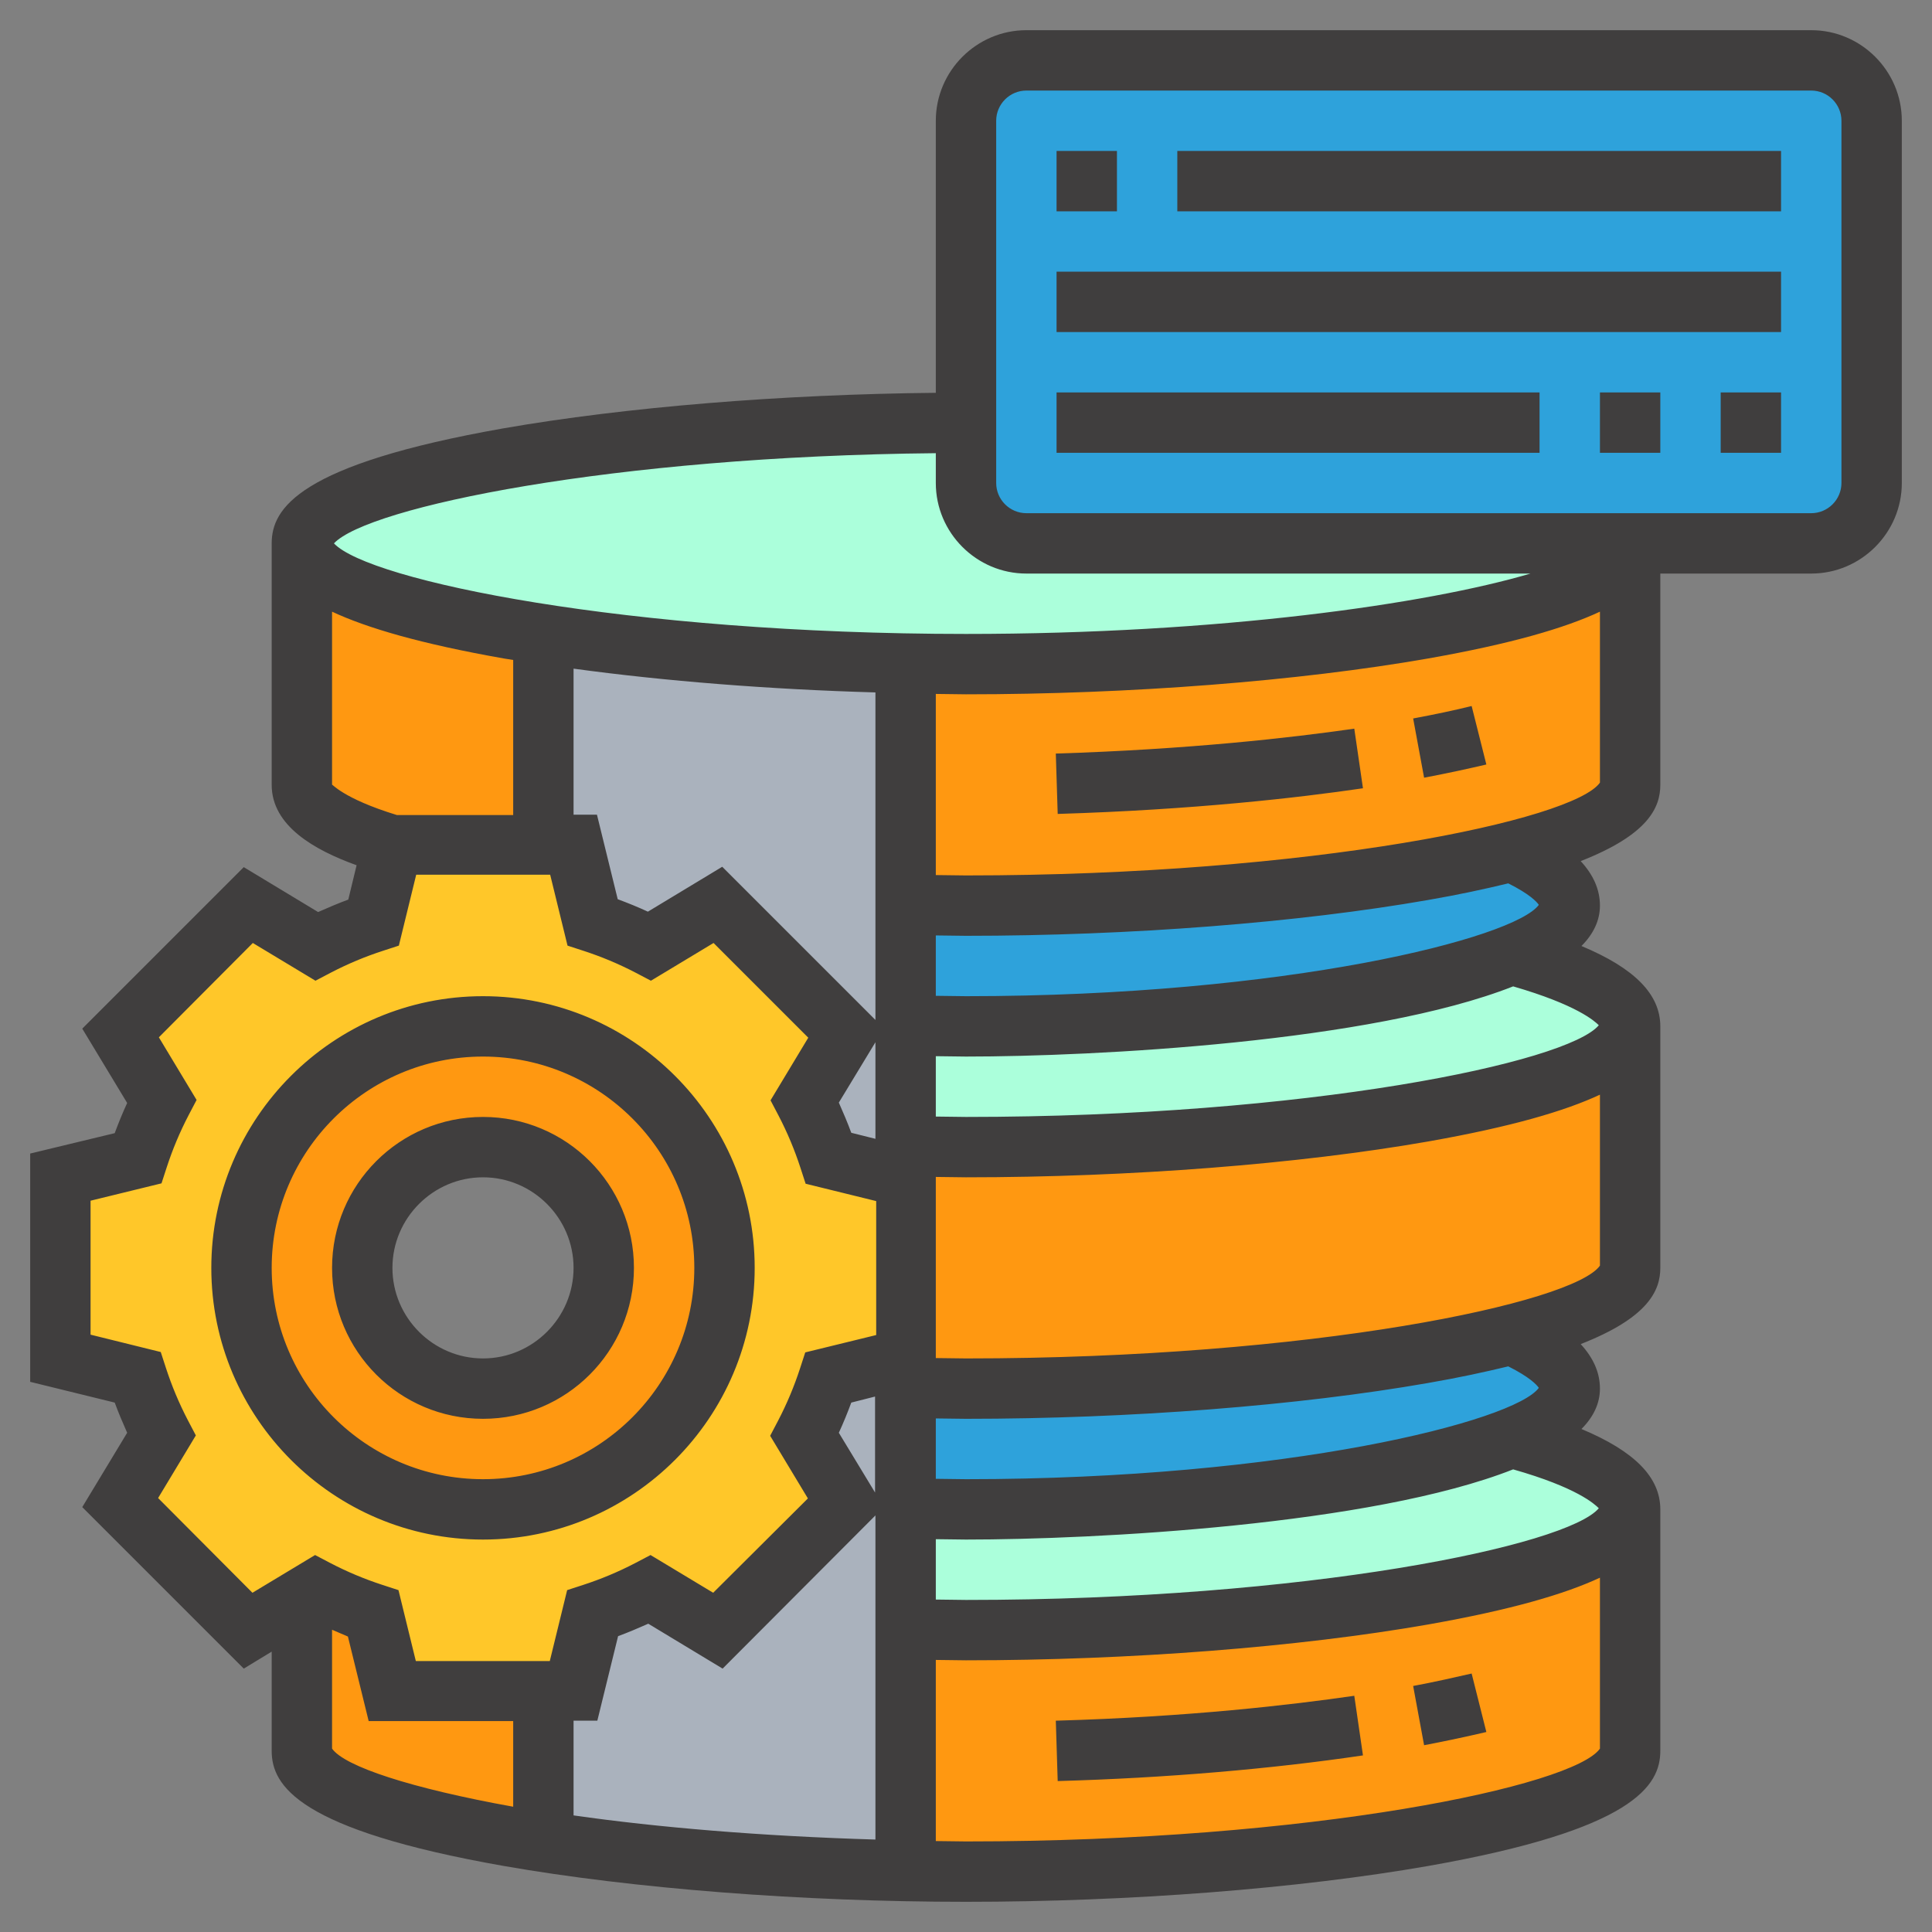 <svg xmlns="http://www.w3.org/2000/svg" viewBox="0 0 512 512"><rect x="0" y="0" width="512" height="512" fill="#808080" stroke="none"/><path d="M240 303.8v8.2l-20.5-5c-1.7-5.3-3.8-10.2-6.3-15l11-18.2-33.9-33.9-18.2 11c-4.8-2.5-9.8-4.6-15-6.3l-5-20.5h-8v-55.8c27.5 4.2 61.3 7 96 7.7v96l-.1 31.8zm0 96v96c-34.7-.6-68.5-3.4-96-7.7V448h8l5-20.5c5.3-1.7 10.2-3.8 15-6.3l18.2 11 33.9-33.9-11-18.2c2.5-4.8 4.6-9.8 6.3-15l20.5-5v7.8l.1 31.9z" fill="#aab2bd"/><path d="M240 312v48l-20.5 5c-1.7 5.3-3.8 10.2-6.3 15l11 18.2-33.9 33.9-18.2-11c-4.8 2.5-9.8 4.6-15 6.3l-5 20.5h-48l-5-20.5c-5.3-1.7-10.2-3.8-15-6.3l-3.9 2.3v.1L66 432.1l-33.9-33.9 11-18.2c-2.5-4.8-4.6-9.8-6.3-15L16 360v-48l20.5-5c1.7-5.3 3.8-10.2 6.3-15l-11-18.2 33.9-33.9 18.2 11c4.8-2.5 9.8-4.6 15-6.3l5-20.5h48l5 20.5c5.3 1.7 10.2 3.8 15 6.3l18.2-11 33.9 33.9-11 18.2c2.5 4.8 4.6 9.8 6.3 15l20.7 5zm-48 24c0-35.4-28.6-64-64-64s-64 28.6-64 64 28.6 64 64 64 64-28.6 64-64z" fill="#ffc729"/><path d="M128 272c35.4 0 64 28.6 64 64s-28.6 64-64 64-64-28.6-64-64 28.6-64 64-64zm32 64a32 32 0 1 0-64 0 32 32 0 1 0 64 0zm-61 91.5l5 20.5h40v40.2c-38-5.9-64-14.6-64-24.2v-40.5l3.9-2.3c4.8 2.5 9.8 4.6 15.1 6.3zM432 400v64c0 17.7-87.6 32-176 32-5.4 0-10.6-.1-16-.2v-64l16 .2c88.4 0 176-14.3 176-32zm-176-96c88.4 0 176-14.3 176-32v64c0 6.3-11.3 12.2-29.9 17.2C369 362.1 312.6 368 256 368c-5.4 0-10.6-.1-16-.2v-64l16 .2zM144 168.2V224h-40c-15.9-4.7-24-10.2-24-16v-64c0 9.6 26 18.2 64 24.2zM432 144v64c0 6.3-11.3 12.2-29.9 17.2C369 234.1 312.6 240 256 240c-5.4 0-10.7-.1-16-.2v-64l16 .2c88.4 0 176-14.3 176-32z" fill="#ff9811"/><path d="M402.4 226.5c8.6 4.2 13.6 8.7 13.6 13.5 0 4.4-5.1 8.6-14 12.5C375.6 264 315.5 272 256 272c-5.4 0-10.6-.1-16-.2v-32l16 .2c56.6 0 113-5.9 146.1-14.8l.3 1.3zm0 128c8.6 4.2 13.6 8.7 13.6 13.5 0 4.4-5.1 8.6-14 12.5C375.6 392 315.5 400 256 400c-5.4 0-10.6-.1-16-.2v-32l16 .2c56.6 0 113-5.9 146.1-14.8l.3 1.3z" fill="#2ea2db"/><path d="M402.4 381.5C421 386.7 432 393.1 432 400c0 17.7-87.6 32-176 32-5.4 0-10.7-.1-16-.2v-32l16 .2c59.5 0 119.6-8 146-19.5l.4 1zm0-128C421 258.7 432 265.1 432 272c0 17.7-87.6 32-176 32-5.4 0-10.6-.1-16-.2v-32l16 .2c59.5 0 119.6-8 146-19.5l.4 1zM272 144h160c0 17.7-87.6 32-176 32-5.4 0-10.6-.1-16-.2-34.7-.6-68.5-3.4-96-7.7-38-5.9-64-14.6-64-24.2 0-17.7 87.6-32 176-32v16c0 8.9 7.2 16.1 16 16.1z" fill="#abffdb"/><path d="M256 112V32c0-8.8 7.2-16 16-16h208c8.8 0 16 7.2 16 16v96c0 8.8-7.2 16-16 16H272c-8.8 0-16-7.2-16-16v-16z" fill="#2ea2db"/><path d="M200 336c0-39.7-32.3-72-72-72s-72 32.3-72 72 32.3 72 72 72 72-32.3 72-72zm-128 0c0-30.9 25.1-56 56-56s56 25.1 56 56-25.1 56-56 56-56-25.1-56-56zm96 0c0-22.1-17.9-40-40-40s-40 17.9-40 40 17.9 40 40 40 40-17.9 40-40zm-64 0c0-13.2 10.8-24 24-24s24 10.8 24 24-10.8 24-24 24-24-10.8-24-24zm270.5-145.6l2.9 15.7c6.3-1.2 11.8-2.4 16.5-3.5l-3.9-15.5c-4.4 1.1-9.6 2.2-15.5 3.3zm-94.7 9.3l.5 16c36.1-1.1 63.9-4.3 80.9-6.8l-2.3-15.8c-16.6 2.4-43.8 5.5-79.1 6.6zm94.7 247.1l2.9 15.7c6.3-1.2 11.8-2.4 16.5-3.5l-3.9-15.5c-4.4 1-9.6 2.2-15.5 3.3zm-94.7 9.2l.5 16c28.6-.8 56.6-3.2 80.9-6.8l-2.3-15.8c-16.6 2.4-43.8 5.6-79.1 6.6zM480 8H272c-13.2 0-24 10.8-24 24v72.1c-41 .4-82.3 3.8-114.5 9.4C79 123.1 72 134.8 72 144v64c0 10.9 11.4 17.3 22.5 21.3l-2.2 9.1c-2.7 1-5.3 2.1-8 3.3l-19.7-11.9-42.8 42.8 11.9 19.7c-1.2 2.6-2.3 5.3-3.3 8L8 305.7v60.5l22.4 5.5c1 2.7 2.1 5.3 3.3 8l-11.9 19.7 42.8 42.8 7.4-4.5V464c0 9.2 7 20.9 61.5 30.5 34.3 6 79 9.5 122.5 9.5s88.2-3.5 122.5-9.5C433 484.9 440 473.2 440 464v-64c0-8.5-6.8-15.4-20.9-21.3 3.2-3.2 4.9-6.8 4.9-10.7 0-4.2-1.7-8.1-5.1-11.8 17.9-7 21.1-14.2 21.1-20.2v-64c0-8.5-6.8-15.4-20.9-21.3 3.2-3.2 4.9-6.8 4.9-10.7 0-4.2-1.7-8.1-5.1-11.8 17.9-7 21.1-14.2 21.1-20.2v-56h40c13.2 0 24-10.8 24-24V32c0-13.2-10.8-24-24-24zM248 120.1v7.9c0 13.2 10.8 24 24 24h133.6c-27.5 8.1-82.5 16-149.6 16-89.7 0-158.2-14.1-167.5-24 9-9.6 73.8-23.1 159.5-23.9zM158.3 456l5.5-22.4c2.7-1 5.3-2.1 8-3.3l19.7 11.9 40.5-40.6v85.9c-30.3-.9-57.6-3.2-80-6.4V456h6.3zM232 301.8l-6.4-1.6c-1-2.7-2.1-5.3-3.3-8l9.7-16v25.6zm0 93.9l-9.7-16c1.2-2.6 2.3-5.3 3.3-8l6.3-1.6v25.6zm0-125.4l-40.6-40.6-19.7 11.9c-2.6-1.2-5.3-2.3-8-3.3l-5.5-22.4H152v-38.7c24.2 3.3 51.9 5.5 80 6.3v86.8zM88 162.1c9.2 4.3 23.4 8.5 45.5 12.4.8.1 1.7.3 2.5.4V216h-30.8c-14.7-4.5-17.3-8.5-17.2-8v-45.9zM41.9 397l10-16.6-2.1-4c-2.4-4.6-4.3-9.2-5.8-13.8l-1.4-4.3-18.6-4.6v-35.5l18.8-4.6 1.4-4.3c1.5-4.6 3.4-9.2 5.8-13.8l2.1-4-10-16.6 24.9-25 16.6 10 4-2.1c4.6-2.4 9.2-4.3 13.8-5.8l4.3-1.4 4.6-18.8h35.5l4.6 18.8 4.3 1.4c4.6 1.5 9.2 3.4 13.8 5.8l4 2.1 16.6-10 25.1 25.1-10 16.6 2.1 4c2.4 4.6 4.3 9.2 5.8 13.8l1.4 4.3 18.7 4.6v35.5l-18.8 4.6-1.4 4.3c-1.5 4.6-3.4 9.2-5.8 13.8l-2.1 4 10 16.6-25.1 25-16.6-10-4 2.1c-4.6 2.4-9.2 4.3-13.8 5.8l-4.3 1.4-4.6 18.8h-35.5l-4.6-18.8-4.3-1.4c-4.6-1.5-9.2-3.4-13.8-5.8l-4-2.1-16.6 10-25-25.1zM88 463.4v-31.5l4.2 1.8 5.5 22.4H136v22.7c-27.2-4.9-44.7-10.7-48-15.4zM256 488c-2.7 0-5.3-.1-8-.1v-48l8 .1c43.5 0 88.2-3.5 122.5-9.5 22.1-3.9 36.3-8.1 45.5-12.4v45.3c-6.9 9.9-76.3 24.6-168 24.6zm0-64c-2.7 0-5.3-.1-8-.1v-16l8 .1c34 0 107.5-3.8 145-18.6 16.9 4.8 21.6 9.2 22.7 10.3-8.3 9.9-77.2 24.3-167.7 24.3zm151.8-56.2c-6.4 8.8-66.7 24.2-151.8 24.2-2.7 0-5.3-.1-8-.1v-16l8 .1c43.5 0 88.2-3.5 122.5-9.5 8.1-1.4 15-2.9 21.2-4.4 5.6 2.8 7.6 4.9 8.1 5.7zM256 360c-2.7 0-5.3-.1-8-.1v-48l8 .1c43.5 0 88.2-3.5 122.5-9.5 22.1-3.9 36.3-8.1 45.5-12.4v45.3c-6.9 9.9-76.3 24.6-168 24.6zm0-64c-2.7 0-5.3-.1-8-.1v-16l8 .1c34 0 107.5-3.8 145-18.6 16.9 4.9 21.6 9.2 22.7 10.3-8.3 9.9-77.2 24.3-167.7 24.3zm151.8-56.2c-6.4 8.8-66.7 24.2-151.8 24.2-2.7 0-5.3-.1-8-.1v-16l8 .1c43.5 0 88.2-3.5 122.5-9.5 8.1-1.4 15-2.9 21.2-4.4 5.6 2.8 7.6 4.9 8.1 5.7zM256 232c-2.7 0-5.3-.1-8-.1v-48l8 .1c43.5 0 88.2-3.5 122.5-9.5 22.1-3.9 36.3-8.1 45.5-12.4v45.3c-6.9 9.9-76.3 24.6-168 24.6zm232-104c0 4.4-3.6 8-8 8H272c-4.4 0-8-3.6-8-8V32c0-4.4 3.6-8 8-8h208c4.4 0 8 3.6 8 8v96zM280 40h16v16h-16V40zm32 0h160v16H312V40zm-32 32h192v16H280V72zm0 32h128v16H280v-16zm144 0h16v16h-16v-16zm32 0h16v16h-16v-16z" fill="#403e3e"/></svg>